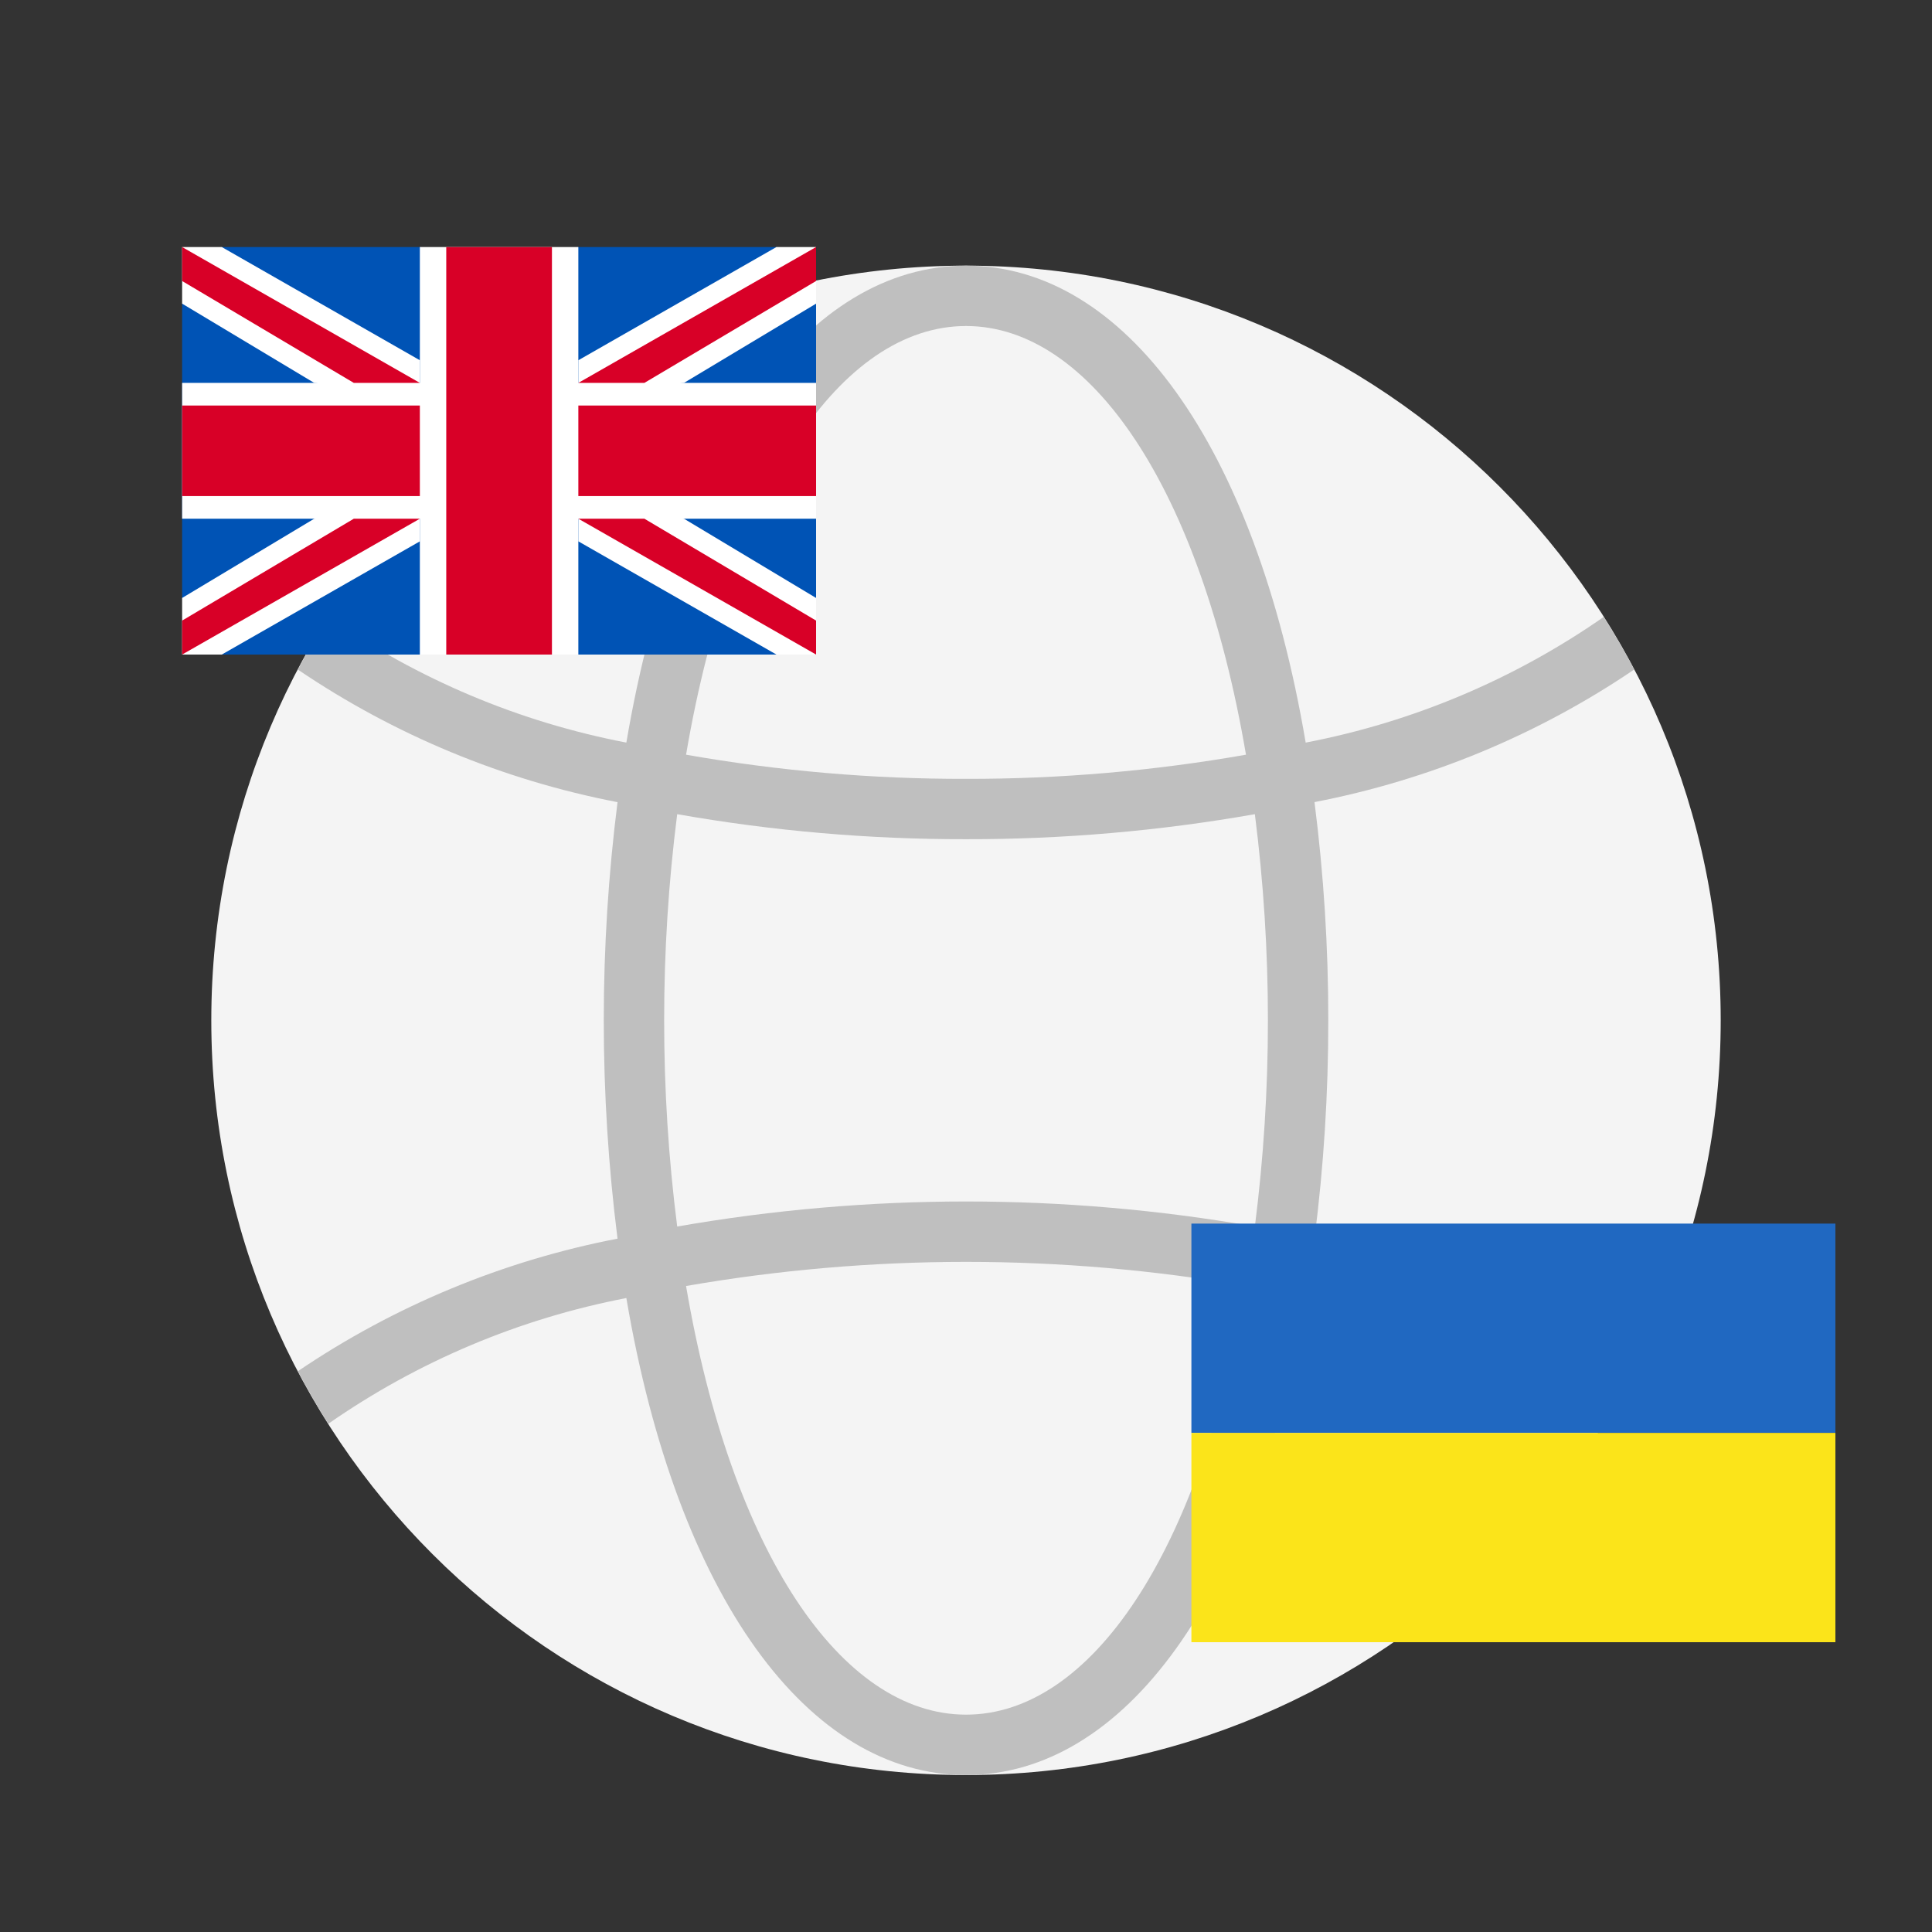 <svg width="60" height="60" viewBox="0 0 60 60" fill="none" xmlns="http://www.w3.org/2000/svg">
<rect x="0" y="0" width="60" height="60" fill="#333333" stroke="none"/>
<path d="M30 55.125C42.944 55.125 53.438 44.632 53.438 31.688C53.438 18.743 42.944 8.25 30 8.25C17.056 8.25 6.562 18.743 6.562 31.688C6.562 44.632 17.056 55.125 30 55.125Z" fill="#F4F4F4"/>
<path d="M41.251 31.688C41.253 29.422 41.11 27.158 40.823 24.91C44.377 24.224 47.755 22.824 50.751 20.793C50.458 20.234 50.142 19.69 49.804 19.16C47.027 21.095 43.874 22.425 40.549 23.062C38.973 13.773 34.9 8.25 30.001 8.25C25.101 8.25 21.028 13.773 19.452 23.062C16.128 22.425 12.974 21.096 10.197 19.162C9.86 19.692 9.544 20.236 9.25 20.794C12.246 22.825 15.624 24.226 19.178 24.912C18.608 29.412 18.608 33.966 19.178 38.467C15.624 39.153 12.246 40.554 9.25 42.585C9.544 43.142 9.86 43.687 10.196 44.217C12.973 42.281 16.127 40.951 19.452 40.312C21.028 49.602 25.101 55.125 30.001 55.125C34.9 55.125 38.973 49.603 40.549 40.312C43.874 40.95 47.027 42.278 49.805 44.212C50.141 43.682 50.462 43.138 50.751 42.579C47.755 40.549 44.377 39.149 40.823 38.463C41.11 36.216 41.253 33.953 41.251 31.688ZM30.001 10.125C33.876 10.125 37.292 15.188 38.695 23.438C35.825 23.942 32.915 24.193 30.001 24.188C27.086 24.194 24.177 23.942 21.306 23.438C22.711 15.188 26.125 10.125 30.001 10.125ZM20.626 31.688C20.625 29.547 20.76 27.409 21.031 25.285C23.992 25.807 26.994 26.067 30.001 26.062C33.008 26.067 36.009 25.807 38.971 25.285C39.241 27.409 39.377 29.547 39.376 31.688C39.377 33.828 39.241 35.967 38.971 38.091C33.036 37.054 26.966 37.054 21.031 38.091C20.76 35.967 20.625 33.828 20.626 31.688ZM30.001 53.25C26.125 53.25 22.71 48.188 21.306 39.938C27.059 38.939 32.941 38.939 38.694 39.938C37.291 48.192 33.876 53.25 30.001 53.25Z" fill="#BFBFBF"/>
<path d="M5.656 18.57V9.43L6.887 7.672H13.039L15.5 8.023L17.961 7.672H24.113L25.344 9.43V18.57L24.113 20.328H17.961L15.5 19.977L13.039 20.328H6.887L5.656 18.57Z" fill="#0053B5"/>
<path d="M5.656 11.891H25.344V16.109H5.656V11.891Z" fill="white"/>
<path d="M5.656 12.594H25.344V15.406H5.656V12.594Z" fill="#D80027"/>
<path d="M13.039 7.672H17.961V20.328H13.039V7.672Z" fill="white"/>
<path d="M13.859 7.672H17.141V20.328H13.859V7.672Z" fill="#D80027"/>
<path d="M25.344 7.672H24.113L17.961 11.188V12.242L21.242 11.891L25.344 9.43V7.672Z" fill="white"/>
<path d="M25.344 7.672L17.961 11.891H20.012L25.344 8.727V7.672Z" fill="#D80027"/>
<path d="M5.656 7.672H6.887L13.039 11.188V12.242L9.758 11.891L5.656 9.43V7.672Z" fill="white"/>
<path d="M5.656 7.672L13.039 11.891H10.988L5.656 8.727V7.672Z" fill="#D80027"/>
<path d="M5.656 20.328H6.887L13.039 16.812V15.758L9.758 16.109L5.656 18.57V20.328Z" fill="white"/>
<path d="M5.656 20.328L13.039 16.109H10.988L5.656 19.273V20.328Z" fill="#D80027"/>
<path d="M25.344 20.328H24.113L17.961 16.812V15.758L21.242 16.109L25.344 18.57V20.328Z" fill="white"/>
<path d="M25.344 20.328L17.961 16.109H20.012L25.344 19.273V20.328Z" fill="#D80027"/>
<path d="M37 38H57V44.5H37V38Z" fill="#2068C1"/>
<path d="M57 51L37 51L37 44.5L57 44.5L57 51Z" fill="#FBE41A"/>
</svg>
